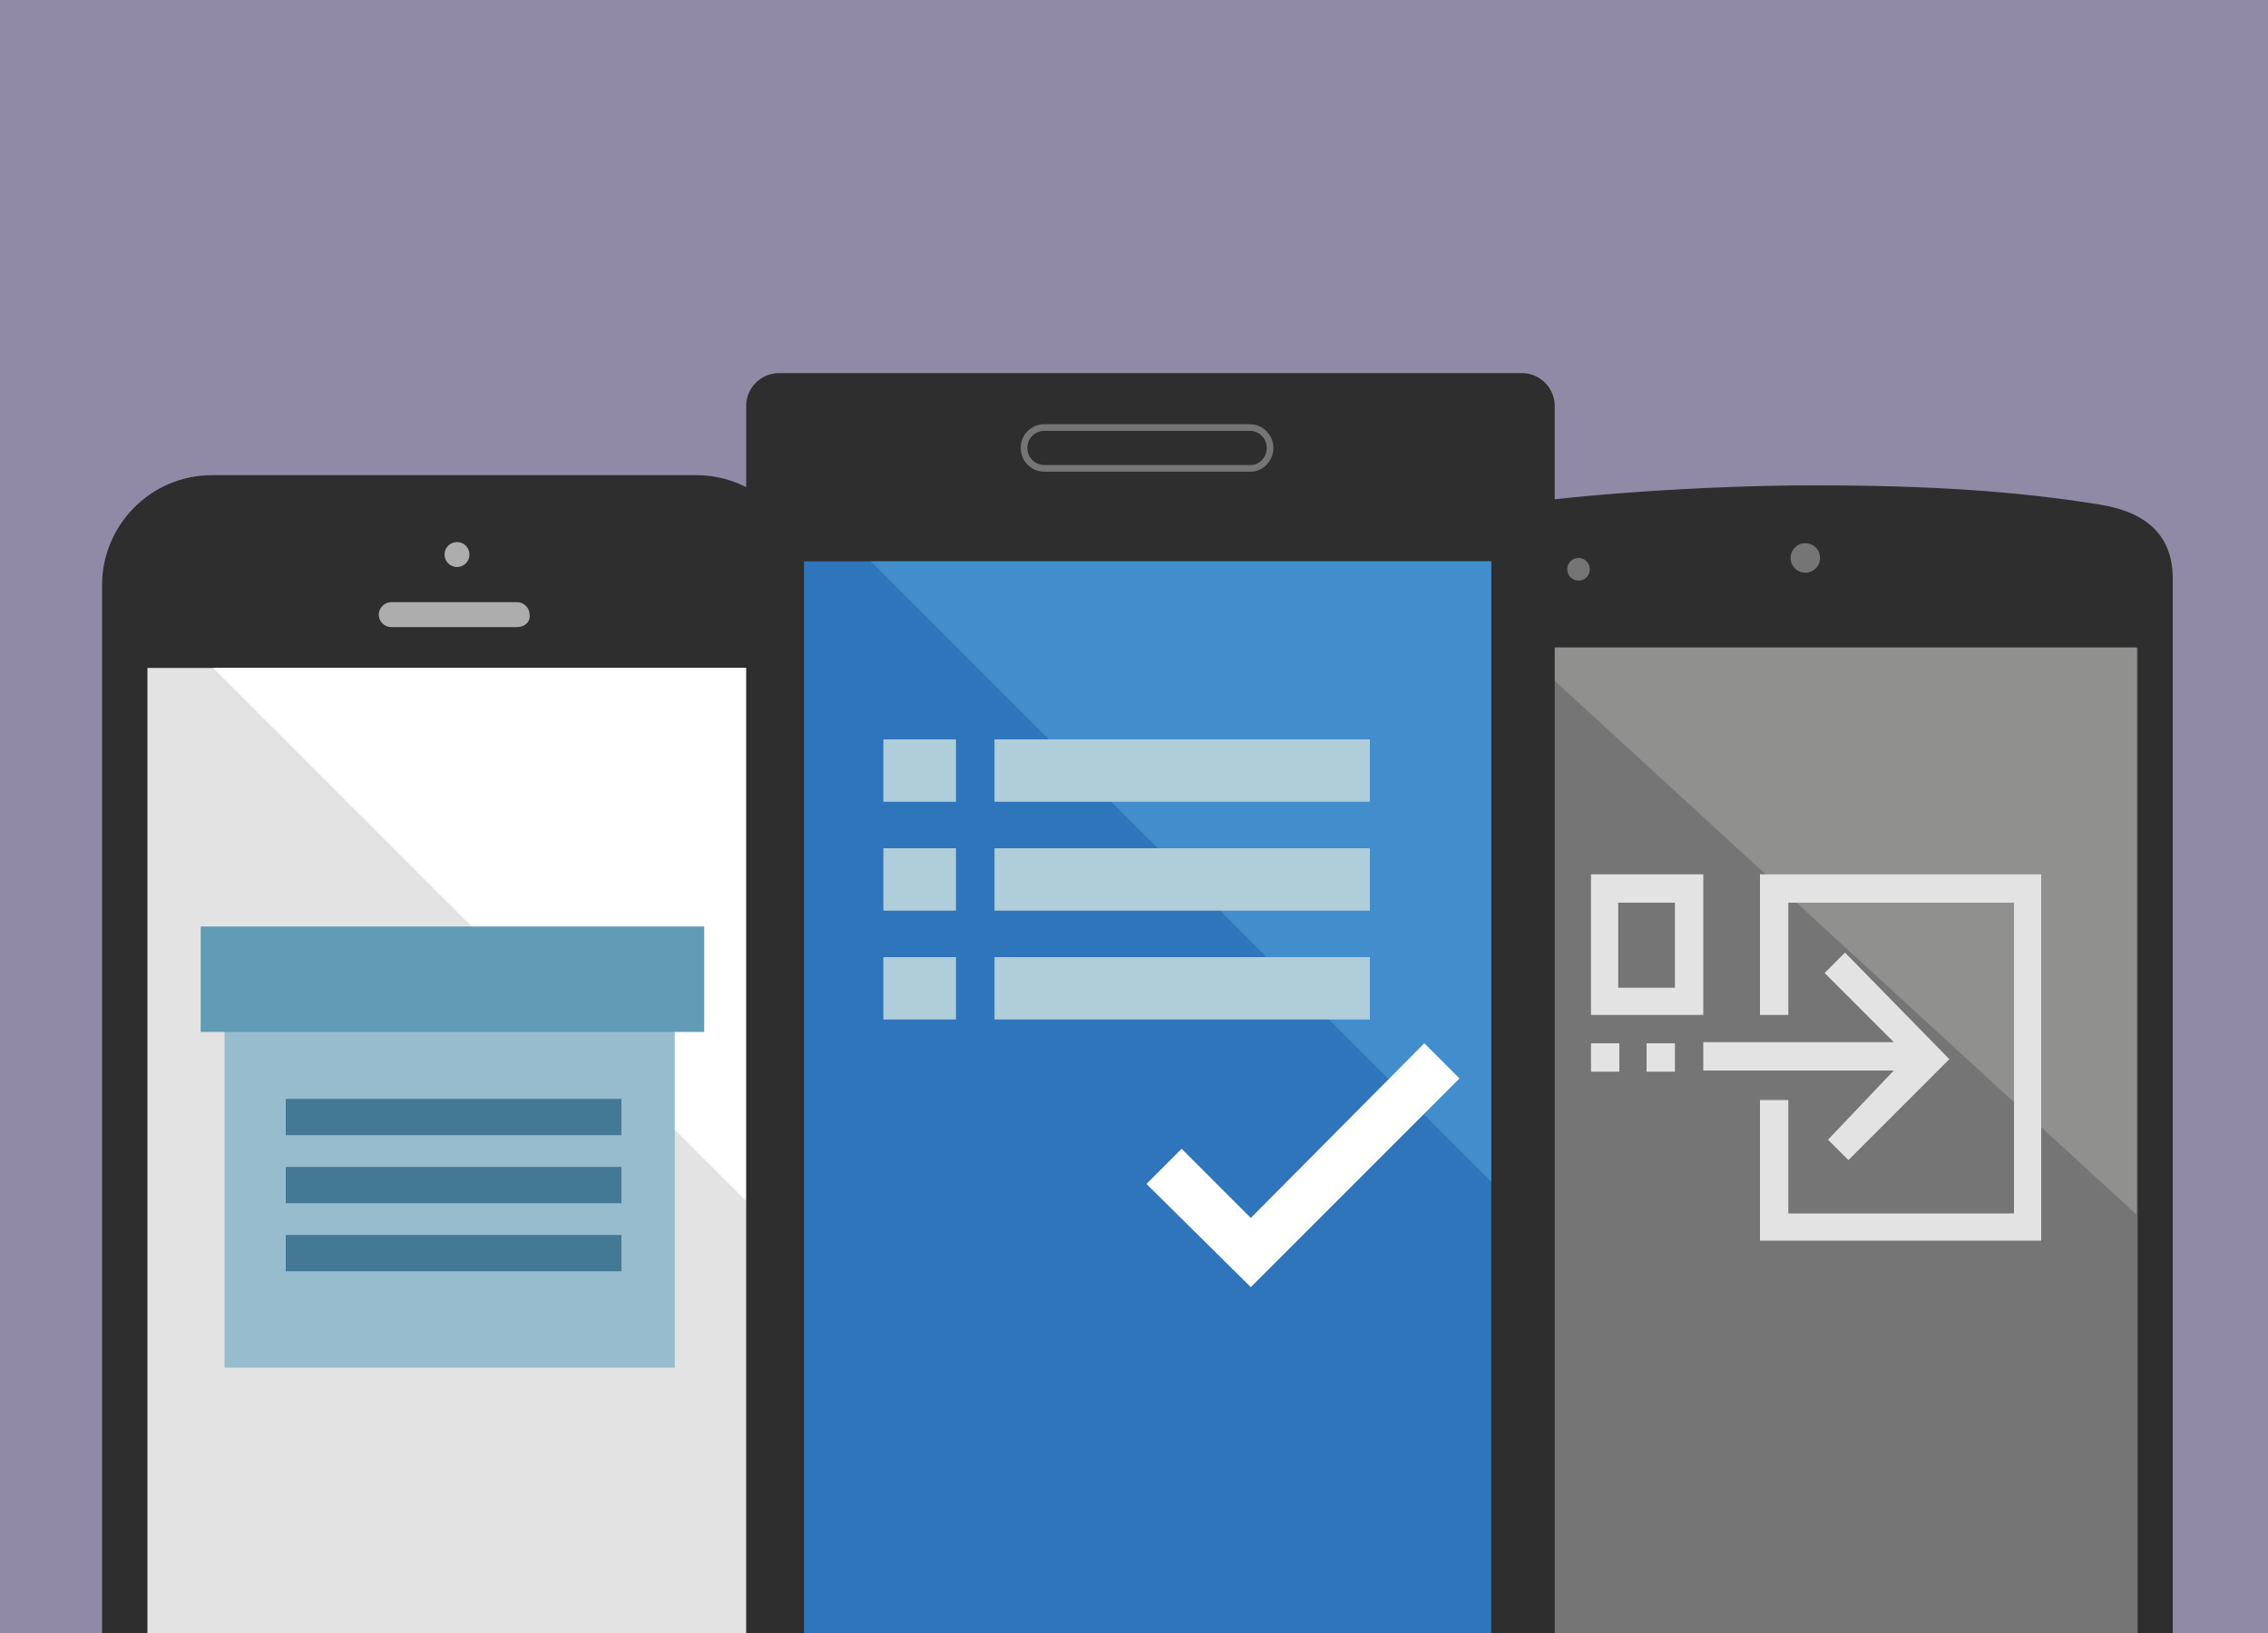 <?xml version="1.0" encoding="utf-8"?>
<!-- Generator: Adobe Illustrator 20.1.0, SVG Export Plug-In . SVG Version: 6.00 Build 0)  -->
<svg version="1.1" id="Layer_1" xmlns="http://www.w3.org/2000/svg" xmlns:xlink="http://www.w3.org/1999/xlink" x="0px" y="0px"
	 viewBox="0 0 200 144" style="enable-background:new 0 0 200 144;" xml:space="preserve">
<rect x="0" y="0" width="200" height="144" fill="#808080" stroke="none"/>
<style type="text/css">
	.st0{opacity:0.3;fill:#00BCF2;}
	.st1{fill:#505050;}
	.st2{fill:#FFFFFF;}
	.st3{fill:#3498DB;}
	.st4{opacity:0.3;fill:#FFF100;}
	.st5{fill:#A4CA39;}
	.st6{opacity:0.3;fill:#B4A0FF;}
	.st7{clip-path:url(#SVGID_4_);}
	.st8{fill:#2E2E2E;}
	.st9{fill:#E3E3E3;}
	.st10{fill:#ADADAD;}
	.st11{fill:#96BCCE;}
	.st12{fill:#619BB5;}
	.st13{fill:#447995;}
	.st14{fill:#767576;}
	.st15{fill:#90908F;}
	.st16{fill:#2F75BB;}
	.st17{fill:none;stroke:#757575;stroke-width:0.585;stroke-miterlimit:10;}
	.st18{fill:#ACACAC;}
	.st19{fill:#428ECC;}
	.st20{fill:#B0CDDA;}
</style>
<rect y="0" class="st6" width="200" height="144"/>
<g>
	<defs>
		<rect id="SVGID_3_" y="-4" width="200" height="148"/>
	</defs>
	<clipPath id="SVGID_2_">
		<use xlink:href="#SVGID_3_"  style="overflow:visible;"/>
	</clipPath>
	<g style="clip-path:url(#SVGID_2_);">
		<g>
			<path class="st8" d="M61.4,170.4H18.7c-5.3,0-9.7-4.3-9.7-9.7V51.6c0-5.3,4.3-9.7,9.7-9.7h42.7c5.3,0,9.7,4.3,9.7,9.7v109.1
				C71,166,66.7,170.4,61.4,170.4z"/>
			<rect x="13" y="58.9" class="st9" width="54.2" height="95"/>
			<circle class="st10" cx="40.3" cy="48.9" r="1.1"/>
			<g>
				<path class="st10" d="M45.6,55.3H34.5c-0.6,0-1.1-0.5-1.1-1.1c0-0.6,0.5-1.1,1.1-1.1h11.1c0.6,0,1.1,0.5,1.1,1.1
					C46.8,54.8,46.3,55.3,45.6,55.3z"/>
			</g>
			<polygon class="st2" points="67.2,107.3 67.2,58.9 18.8,58.9 			"/>
			<g>
				<rect x="19.8" y="86.3" class="st11" width="39.7" height="34.3"/>
				<rect x="17.7" y="81.7" class="st12" width="44.4" height="9.3"/>
				<g>
					<g>
						<rect x="25.2" y="96.9" class="st13" width="29.6" height="3.2"/>
					</g>
					<g>
						<rect x="25.2" y="102.9" class="st13" width="29.6" height="3.2"/>
					</g>
					<g>
						<rect x="25.2" y="108.9" class="st13" width="29.6" height="3.2"/>
					</g>
				</g>
			</g>
		</g>
		<g>
			<g>
				<path class="st8" d="M185.4,170.1c-4.4,1-11.9,1.9-25.2,1.9s-23.2-1-26.9-1.9c-3.7-1-6.3-3.2-6.3-6.8V50.9
					c0-3.6,2.4-5.8,6.4-6.4c5.2-0.8,16.5-1.7,26.6-1.7c10.1,0,17.8,0.5,25.2,1.7c4.3,0.7,6.4,2.9,6.4,6.5v112.2
					C191.7,166.9,189.8,169.1,185.4,170.1z"/>
				<rect x="130.1" y="57.1" class="st14" width="58.4" height="101.3"/>
				<circle class="st14" cx="159.2" cy="49.2" r="1.3"/>
				<circle class="st14" cx="139.2" cy="50.2" r="1"/>
				<polygon class="st15" points="188.4,107.1 188.4,57.1 133.9,57.1 				"/>
			</g>
			<path class="st9" d="M171.9,93.4l-8.9,8.9l-1.8-1.8l5.8-6.1h-16.8v-2.5H167l-6.1-6.1l1.8-1.8L171.9,93.4z M145.2,94.5h2.5v-2.5
				h-2.5V94.5z M140.3,94.5h2.5v-2.5h-2.5V94.5z M150.2,77.1v12.4h-9.9V77.1H150.2z M147.7,79.6h-5v7.5h5V79.6z M155.2,77.1v12.4
				h2.5v-9.9h19.9V107h-19.9V97h-2.5v12.4H180V77.1H155.2z"/>
		</g>
		<g>
			<path class="st8" d="M134.3,170.9H68.7c-1.6,0-2.9-1.3-2.9-2.9V35.8c0-1.6,1.3-2.9,2.9-2.9h65.5c1.6,0,2.9,1.3,2.9,2.9V168
				C137.2,169.6,135.9,170.9,134.3,170.9z"/>
			<rect x="70.9" y="49.5" class="st16" width="60.6" height="100.6"/>
			<g>
				<path class="st17" d="M110.3,41.3H92.1c-1,0-1.8-0.8-1.8-1.8s0.8-1.8,1.8-1.8h18.1c1,0,1.8,0.8,1.8,1.8S111.2,41.3,110.3,41.3z"
					/>
			</g>
			<polygon class="st19" points="131.5,104.2 131.5,49.5 76.8,49.5 			"/>
			<g>
				<polygon class="st2" points="125.6,92 128.7,95.1 110.3,113.5 101.1,104.4 104.2,101.3 110.3,107.4 				"/>
				<g>
					<g>
						<g>
							<rect x="87.7" y="65.2" class="st20" width="33.1" height="5.5"/>
						</g>
						<g>
							<rect x="77.9" y="65.2" class="st20" width="6.4" height="5.5"/>
						</g>
					</g>
					<g>
						<g>
							<rect x="87.7" y="74.8" class="st20" width="33.1" height="5.5"/>
						</g>
						<g>
							<rect x="77.9" y="74.8" class="st20" width="6.4" height="5.5"/>
						</g>
					</g>
					<g>
						<g>
							<rect x="87.7" y="84.4" class="st20" width="33.1" height="5.5"/>
						</g>
						<g>
							<rect x="77.9" y="84.4" class="st20" width="6.4" height="5.5"/>
						</g>
					</g>
				</g>
			</g>
		</g>
	</g>
</g>
</svg>
